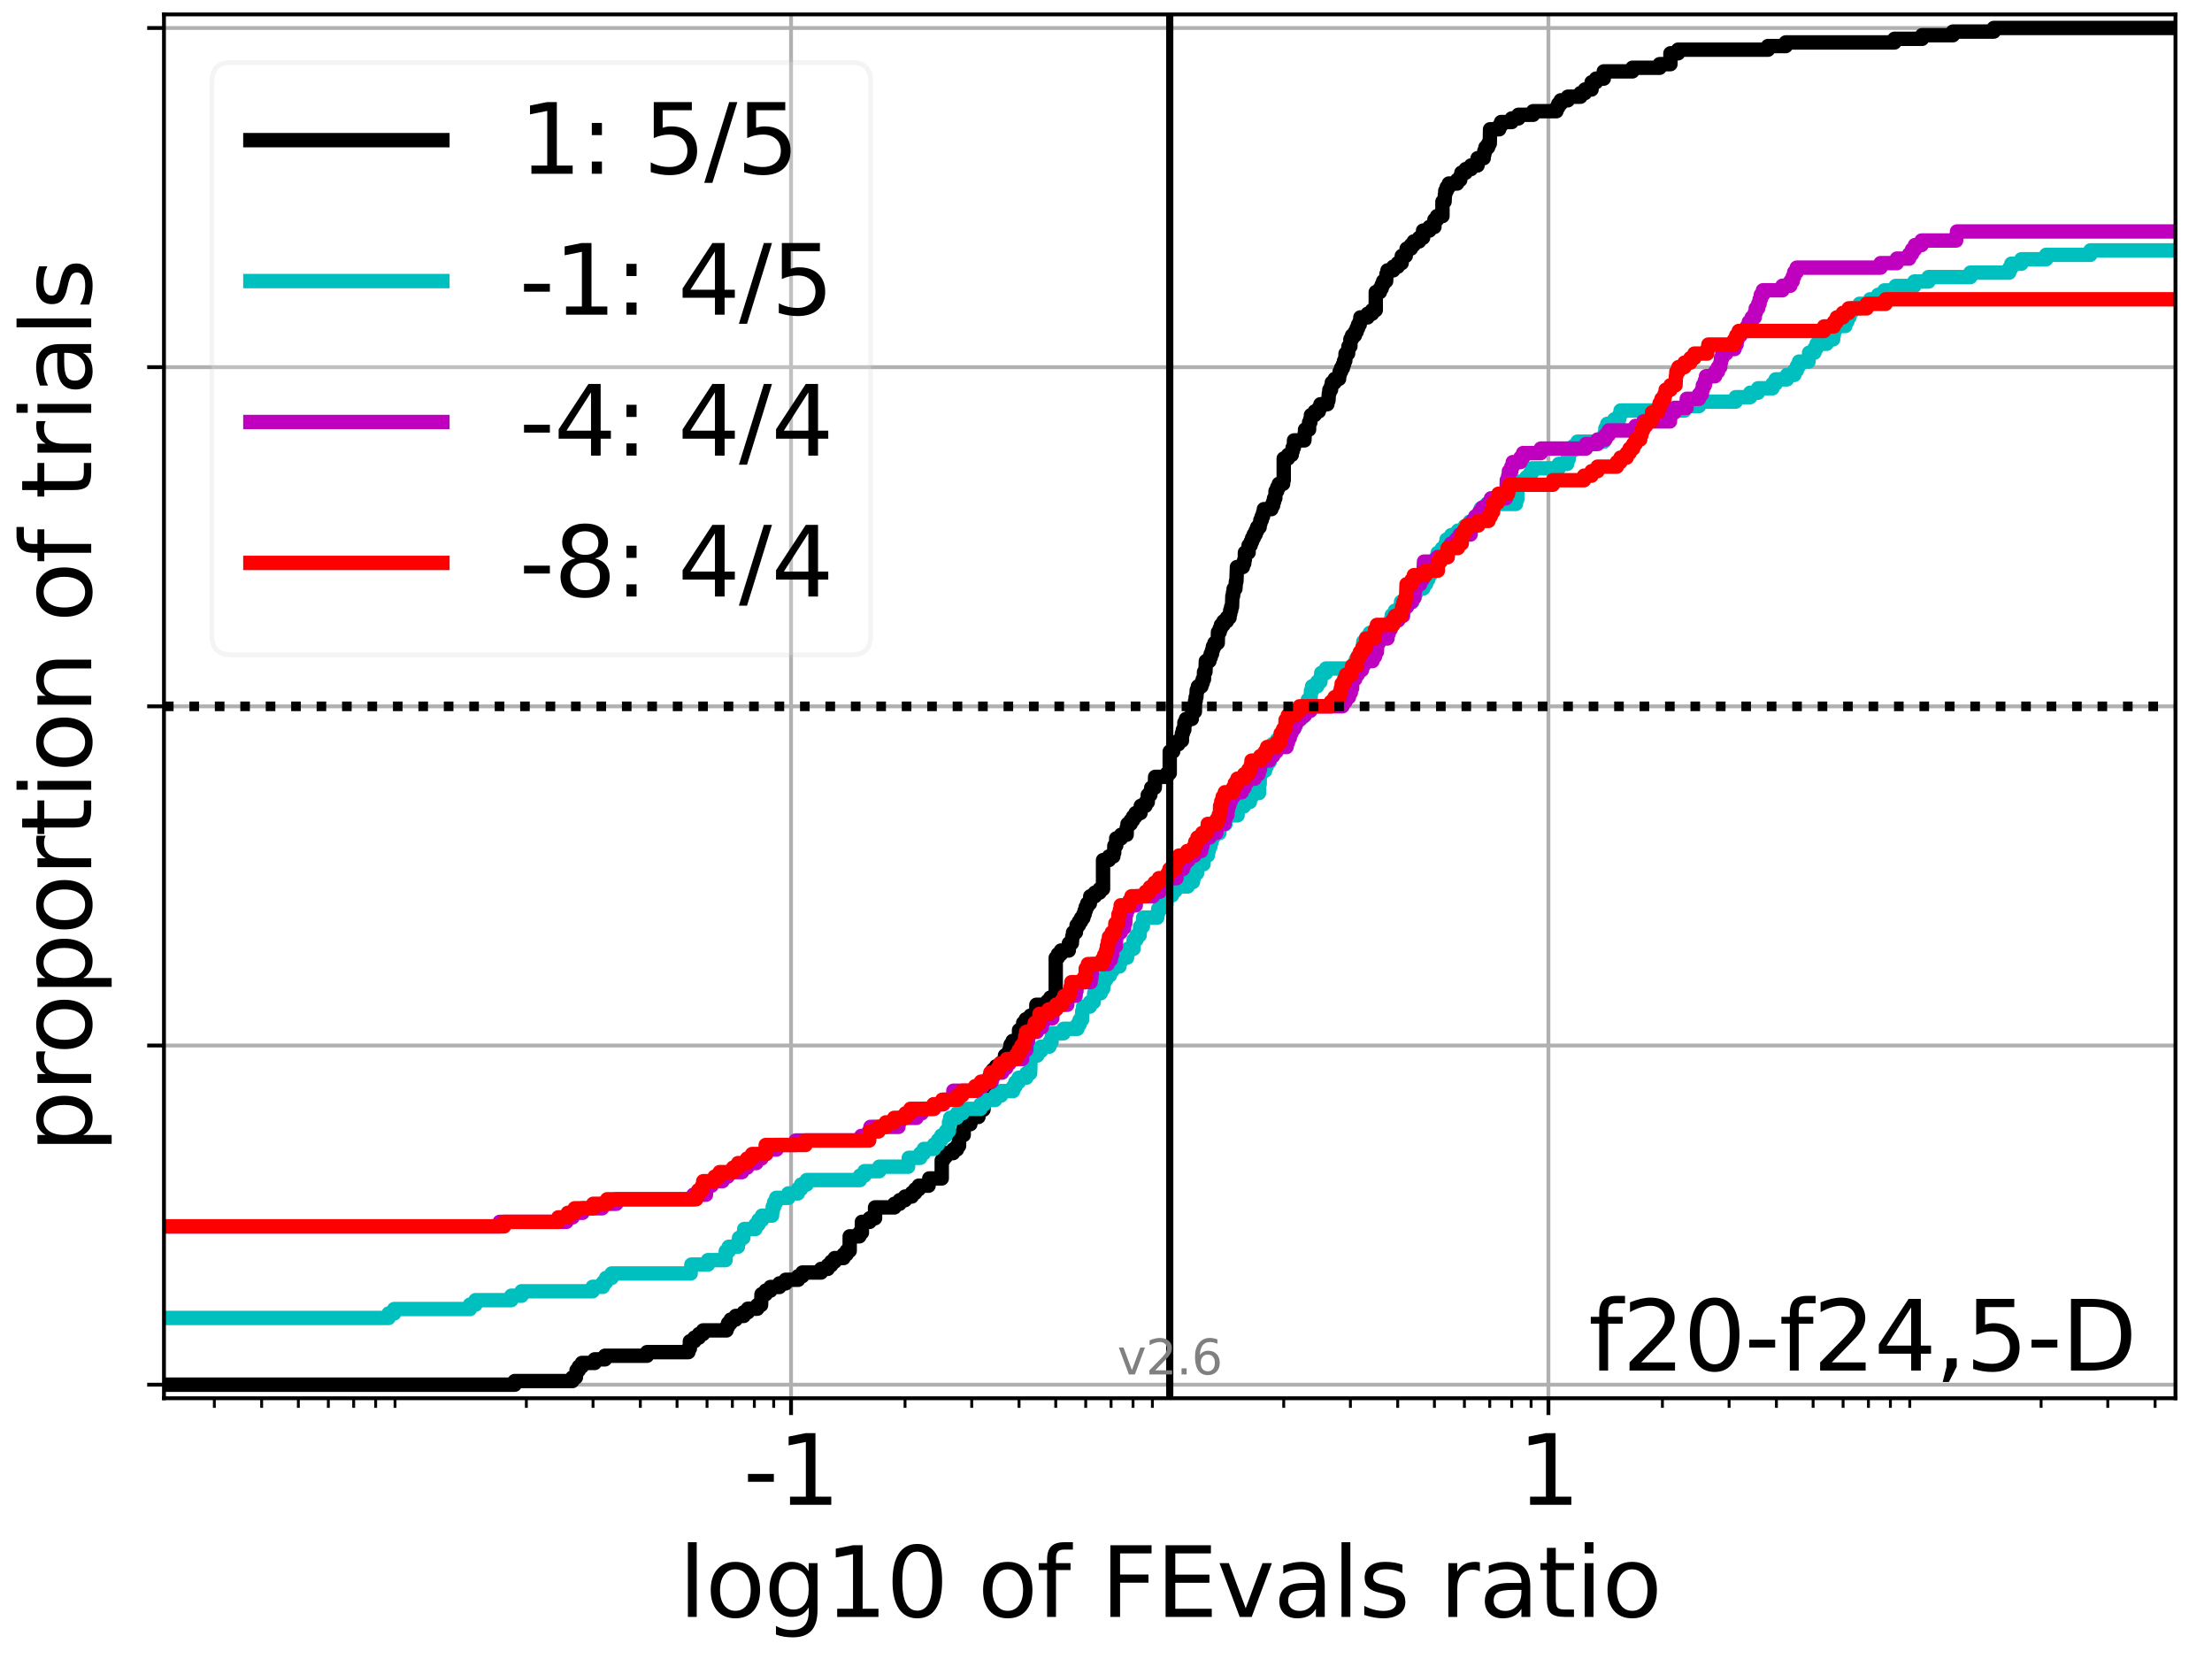 <?xml version="1.0" encoding="utf-8" standalone="no"?>
<!DOCTYPE svg PUBLIC "-//W3C//DTD SVG 1.1//EN"
  "http://www.w3.org/Graphics/SVG/1.1/DTD/svg11.dtd">
<svg xmlns:xlink="http://www.w3.org/1999/xlink" width="460.8pt" height="345.6pt" viewBox="0 0 460.8 345.6" xmlns="http://www.w3.org/2000/svg" version="1.1">
 <defs>
  <style type="text/css">*{stroke-linejoin: round; stroke-linecap: butt}</style>
 </defs>
 <g id="figure_1">
  <g id="patch_1">
   <path d="M 0 345.6 
L 460.8 345.6 
L 460.8 0 
L 0 0 
z
" style="fill: #ffffff"/>
  </g>
  <g id="axes_1">
   <g id="patch_2">
    <path d="M 34.16 291.28 
L 453.192 291.28 
L 453.192 3 
L 34.16 3 
z
" style="fill: #ffffff"/>
   </g>
   <g id="matplotlib.axis_1">
    <g id="xtick_1">
     <g id="line2d_1">
      <path d="M 164.788 291.28 
L 164.788 3 
" clip-path="url(#p2672ce8be3)" style="fill: none; stroke: #b0b0b0; stroke-width: 0.8; stroke-linecap: square"/>
     </g>
     <g id="line2d_2">
      <defs>
       <path id="m319c4d8aab" d="M 0 0 
L 0 3.5 
" style="stroke: #000000; stroke-width: 0.8"/>
      </defs>
      <g>
       <use xlink:href="#m319c4d8aab" x="164.788" y="291.28" style="stroke: #000000; stroke-width: 0.8"/>
      </g>
     </g>
     <g id="text_1">
      <!-- -1 -->
      <g transform="translate(154.818 313.477)scale(0.2 -0.2)">
       <defs>
        <path id="DejaVuSans-2d" d="M 313 2009 
L 1997 2009 
L 1997 1497 
L 313 1497 
L 313 2009 
z
" transform="scale(0.016)"/>
        <path id="DejaVuSans-31" d="M 794 531 
L 1825 531 
L 1825 4091 
L 703 3866 
L 703 4441 
L 1819 4666 
L 2450 4666 
L 2450 531 
L 3481 531 
L 3481 0 
L 794 0 
L 794 531 
z
" transform="scale(0.016)"/>
       </defs>
       <use xlink:href="#DejaVuSans-2d"/>
       <use xlink:href="#DejaVuSans-31" x="36.084"/>
      </g>
     </g>
    </g>
    <g id="xtick_2">
     <g id="line2d_3">
      <path d="M 322.564 291.28 
L 322.564 3 
" clip-path="url(#p2672ce8be3)" style="fill: none; stroke: #b0b0b0; stroke-width: 0.8; stroke-linecap: square"/>
     </g>
     <g id="line2d_4">
      <g>
       <use xlink:href="#m319c4d8aab" x="322.564" y="291.28" style="stroke: #000000; stroke-width: 0.8"/>
      </g>
     </g>
     <g id="text_2">
      <!-- 1 -->
      <g transform="translate(316.201 313.477)scale(0.2 -0.2)">
       <use xlink:href="#DejaVuSans-31"/>
      </g>
     </g>
    </g>
    <g id="xtick_3">
     <g id="line2d_5">
      <defs>
       <path id="m8e13ed0933" d="M 0 0 
L 0 2 
" style="stroke: #000000; stroke-width: 0.6"/>
      </defs>
      <g>
       <use xlink:href="#m8e13ed0933" x="44.651" y="291.28" style="stroke: #000000; stroke-width: 0.6"/>
      </g>
     </g>
    </g>
    <g id="xtick_4">
     <g id="line2d_6">
      <g>
       <use xlink:href="#m8e13ed0933" x="54.508" y="291.28" style="stroke: #000000; stroke-width: 0.6"/>
      </g>
     </g>
    </g>
    <g id="xtick_5">
     <g id="line2d_7">
      <g>
       <use xlink:href="#m8e13ed0933" x="62.153" y="291.28" style="stroke: #000000; stroke-width: 0.6"/>
      </g>
     </g>
    </g>
    <g id="xtick_6">
     <g id="line2d_8">
      <g>
       <use xlink:href="#m8e13ed0933" x="68.399" y="291.28" style="stroke: #000000; stroke-width: 0.6"/>
      </g>
     </g>
    </g>
    <g id="xtick_7">
     <g id="line2d_9">
      <g>
       <use xlink:href="#m8e13ed0933" x="73.68" y="291.28" style="stroke: #000000; stroke-width: 0.6"/>
      </g>
     </g>
    </g>
    <g id="xtick_8">
     <g id="line2d_10">
      <g>
       <use xlink:href="#m8e13ed0933" x="78.255" y="291.28" style="stroke: #000000; stroke-width: 0.6"/>
      </g>
     </g>
    </g>
    <g id="xtick_9">
     <g id="line2d_11">
      <g>
       <use xlink:href="#m8e13ed0933" x="82.291" y="291.28" style="stroke: #000000; stroke-width: 0.6"/>
      </g>
     </g>
    </g>
    <g id="xtick_10">
     <g id="line2d_12">
      <g>
       <use xlink:href="#m8e13ed0933" x="109.648" y="291.28" style="stroke: #000000; stroke-width: 0.6"/>
      </g>
     </g>
    </g>
    <g id="xtick_11">
     <g id="line2d_13">
      <g>
       <use xlink:href="#m8e13ed0933" x="123.539" y="291.28" style="stroke: #000000; stroke-width: 0.6"/>
      </g>
     </g>
    </g>
    <g id="xtick_12">
     <g id="line2d_14">
      <g>
       <use xlink:href="#m8e13ed0933" x="133.395" y="291.28" style="stroke: #000000; stroke-width: 0.6"/>
      </g>
     </g>
    </g>
    <g id="xtick_13">
     <g id="line2d_15">
      <g>
       <use xlink:href="#m8e13ed0933" x="141.041" y="291.28" style="stroke: #000000; stroke-width: 0.6"/>
      </g>
     </g>
    </g>
    <g id="xtick_14">
     <g id="line2d_16">
      <g>
       <use xlink:href="#m8e13ed0933" x="147.287" y="291.28" style="stroke: #000000; stroke-width: 0.6"/>
      </g>
     </g>
    </g>
    <g id="xtick_15">
     <g id="line2d_17">
      <g>
       <use xlink:href="#m8e13ed0933" x="152.568" y="291.28" style="stroke: #000000; stroke-width: 0.6"/>
      </g>
     </g>
    </g>
    <g id="xtick_16">
     <g id="line2d_18">
      <g>
       <use xlink:href="#m8e13ed0933" x="157.143" y="291.28" style="stroke: #000000; stroke-width: 0.6"/>
      </g>
     </g>
    </g>
    <g id="xtick_17">
     <g id="line2d_19">
      <g>
       <use xlink:href="#m8e13ed0933" x="161.178" y="291.28" style="stroke: #000000; stroke-width: 0.6"/>
      </g>
     </g>
    </g>
    <g id="xtick_18">
     <g id="line2d_20">
      <g>
       <use xlink:href="#m8e13ed0933" x="188.536" y="291.28" style="stroke: #000000; stroke-width: 0.6"/>
      </g>
     </g>
    </g>
    <g id="xtick_19">
     <g id="line2d_21">
      <g>
       <use xlink:href="#m8e13ed0933" x="202.427" y="291.28" style="stroke: #000000; stroke-width: 0.6"/>
      </g>
     </g>
    </g>
    <g id="xtick_20">
     <g id="line2d_22">
      <g>
       <use xlink:href="#m8e13ed0933" x="212.283" y="291.28" style="stroke: #000000; stroke-width: 0.6"/>
      </g>
     </g>
    </g>
    <g id="xtick_21">
     <g id="line2d_23">
      <g>
       <use xlink:href="#m8e13ed0933" x="219.928" y="291.28" style="stroke: #000000; stroke-width: 0.6"/>
      </g>
     </g>
    </g>
    <g id="xtick_22">
     <g id="line2d_24">
      <g>
       <use xlink:href="#m8e13ed0933" x="226.175" y="291.28" style="stroke: #000000; stroke-width: 0.6"/>
      </g>
     </g>
    </g>
    <g id="xtick_23">
     <g id="line2d_25">
      <g>
       <use xlink:href="#m8e13ed0933" x="231.456" y="291.28" style="stroke: #000000; stroke-width: 0.6"/>
      </g>
     </g>
    </g>
    <g id="xtick_24">
     <g id="line2d_26">
      <g>
       <use xlink:href="#m8e13ed0933" x="236.031" y="291.28" style="stroke: #000000; stroke-width: 0.6"/>
      </g>
     </g>
    </g>
    <g id="xtick_25">
     <g id="line2d_27">
      <g>
       <use xlink:href="#m8e13ed0933" x="240.066" y="291.28" style="stroke: #000000; stroke-width: 0.6"/>
      </g>
     </g>
    </g>
    <g id="xtick_26">
     <g id="line2d_28">
      <g>
       <use xlink:href="#m8e13ed0933" x="267.424" y="291.28" style="stroke: #000000; stroke-width: 0.6"/>
      </g>
     </g>
    </g>
    <g id="xtick_27">
     <g id="line2d_29">
      <g>
       <use xlink:href="#m8e13ed0933" x="281.315" y="291.28" style="stroke: #000000; stroke-width: 0.6"/>
      </g>
     </g>
    </g>
    <g id="xtick_28">
     <g id="line2d_30">
      <g>
       <use xlink:href="#m8e13ed0933" x="291.171" y="291.28" style="stroke: #000000; stroke-width: 0.6"/>
      </g>
     </g>
    </g>
    <g id="xtick_29">
     <g id="line2d_31">
      <g>
       <use xlink:href="#m8e13ed0933" x="298.816" y="291.28" style="stroke: #000000; stroke-width: 0.6"/>
      </g>
     </g>
    </g>
    <g id="xtick_30">
     <g id="line2d_32">
      <g>
       <use xlink:href="#m8e13ed0933" x="305.063" y="291.28" style="stroke: #000000; stroke-width: 0.6"/>
      </g>
     </g>
    </g>
    <g id="xtick_31">
     <g id="line2d_33">
      <g>
       <use xlink:href="#m8e13ed0933" x="310.344" y="291.28" style="stroke: #000000; stroke-width: 0.6"/>
      </g>
     </g>
    </g>
    <g id="xtick_32">
     <g id="line2d_34">
      <g>
       <use xlink:href="#m8e13ed0933" x="314.919" y="291.28" style="stroke: #000000; stroke-width: 0.6"/>
      </g>
     </g>
    </g>
    <g id="xtick_33">
     <g id="line2d_35">
      <g>
       <use xlink:href="#m8e13ed0933" x="318.954" y="291.28" style="stroke: #000000; stroke-width: 0.6"/>
      </g>
     </g>
    </g>
    <g id="xtick_34">
     <g id="line2d_36">
      <g>
       <use xlink:href="#m8e13ed0933" x="346.311" y="291.28" style="stroke: #000000; stroke-width: 0.6"/>
      </g>
     </g>
    </g>
    <g id="xtick_35">
     <g id="line2d_37">
      <g>
       <use xlink:href="#m8e13ed0933" x="360.203" y="291.28" style="stroke: #000000; stroke-width: 0.6"/>
      </g>
     </g>
    </g>
    <g id="xtick_36">
     <g id="line2d_38">
      <g>
       <use xlink:href="#m8e13ed0933" x="370.059" y="291.28" style="stroke: #000000; stroke-width: 0.6"/>
      </g>
     </g>
    </g>
    <g id="xtick_37">
     <g id="line2d_39">
      <g>
       <use xlink:href="#m8e13ed0933" x="377.704" y="291.28" style="stroke: #000000; stroke-width: 0.6"/>
      </g>
     </g>
    </g>
    <g id="xtick_38">
     <g id="line2d_40">
      <g>
       <use xlink:href="#m8e13ed0933" x="383.951" y="291.28" style="stroke: #000000; stroke-width: 0.6"/>
      </g>
     </g>
    </g>
    <g id="xtick_39">
     <g id="line2d_41">
      <g>
       <use xlink:href="#m8e13ed0933" x="389.232" y="291.28" style="stroke: #000000; stroke-width: 0.6"/>
      </g>
     </g>
    </g>
    <g id="xtick_40">
     <g id="line2d_42">
      <g>
       <use xlink:href="#m8e13ed0933" x="393.807" y="291.28" style="stroke: #000000; stroke-width: 0.6"/>
      </g>
     </g>
    </g>
    <g id="xtick_41">
     <g id="line2d_43">
      <g>
       <use xlink:href="#m8e13ed0933" x="397.842" y="291.28" style="stroke: #000000; stroke-width: 0.6"/>
      </g>
     </g>
    </g>
    <g id="xtick_42">
     <g id="line2d_44">
      <g>
       <use xlink:href="#m8e13ed0933" x="425.199" y="291.28" style="stroke: #000000; stroke-width: 0.6"/>
      </g>
     </g>
    </g>
    <g id="xtick_43">
     <g id="line2d_45">
      <g>
       <use xlink:href="#m8e13ed0933" x="439.091" y="291.28" style="stroke: #000000; stroke-width: 0.6"/>
      </g>
     </g>
    </g>
    <g id="xtick_44">
     <g id="line2d_46">
      <g>
       <use xlink:href="#m8e13ed0933" x="448.947" y="291.28" style="stroke: #000000; stroke-width: 0.6"/>
      </g>
     </g>
    </g>
    <g id="text_3">
     <!-- log10 of FEvals ratio -->
     <g transform="translate(141.371 336.833)scale(0.2 -0.2)">
      <defs>
       <path id="DejaVuSans-6c" d="M 603 4863 
L 1178 4863 
L 1178 0 
L 603 0 
L 603 4863 
z
" transform="scale(0.016)"/>
       <path id="DejaVuSans-6f" d="M 1959 3097 
Q 1497 3097 1228 2736 
Q 959 2375 959 1747 
Q 959 1119 1226 758 
Q 1494 397 1959 397 
Q 2419 397 2687 759 
Q 2956 1122 2956 1747 
Q 2956 2369 2687 2733 
Q 2419 3097 1959 3097 
z
M 1959 3584 
Q 2709 3584 3137 3096 
Q 3566 2609 3566 1747 
Q 3566 888 3137 398 
Q 2709 -91 1959 -91 
Q 1206 -91 779 398 
Q 353 888 353 1747 
Q 353 2609 779 3096 
Q 1206 3584 1959 3584 
z
" transform="scale(0.016)"/>
       <path id="DejaVuSans-67" d="M 2906 1791 
Q 2906 2416 2648 2759 
Q 2391 3103 1925 3103 
Q 1463 3103 1205 2759 
Q 947 2416 947 1791 
Q 947 1169 1205 825 
Q 1463 481 1925 481 
Q 2391 481 2648 825 
Q 2906 1169 2906 1791 
z
M 3481 434 
Q 3481 -459 3084 -895 
Q 2688 -1331 1869 -1331 
Q 1566 -1331 1297 -1286 
Q 1028 -1241 775 -1147 
L 775 -588 
Q 1028 -725 1275 -790 
Q 1522 -856 1778 -856 
Q 2344 -856 2625 -561 
Q 2906 -266 2906 331 
L 2906 616 
Q 2728 306 2450 153 
Q 2172 0 1784 0 
Q 1141 0 747 490 
Q 353 981 353 1791 
Q 353 2603 747 3093 
Q 1141 3584 1784 3584 
Q 2172 3584 2450 3431 
Q 2728 3278 2906 2969 
L 2906 3500 
L 3481 3500 
L 3481 434 
z
" transform="scale(0.016)"/>
       <path id="DejaVuSans-30" d="M 2034 4250 
Q 1547 4250 1301 3770 
Q 1056 3291 1056 2328 
Q 1056 1369 1301 889 
Q 1547 409 2034 409 
Q 2525 409 2770 889 
Q 3016 1369 3016 2328 
Q 3016 3291 2770 3770 
Q 2525 4250 2034 4250 
z
M 2034 4750 
Q 2819 4750 3233 4129 
Q 3647 3509 3647 2328 
Q 3647 1150 3233 529 
Q 2819 -91 2034 -91 
Q 1250 -91 836 529 
Q 422 1150 422 2328 
Q 422 3509 836 4129 
Q 1250 4750 2034 4750 
z
" transform="scale(0.016)"/>
       <path id="DejaVuSans-20" transform="scale(0.016)"/>
       <path id="DejaVuSans-66" d="M 2375 4863 
L 2375 4384 
L 1825 4384 
Q 1516 4384 1395 4259 
Q 1275 4134 1275 3809 
L 1275 3500 
L 2222 3500 
L 2222 3053 
L 1275 3053 
L 1275 0 
L 697 0 
L 697 3053 
L 147 3053 
L 147 3500 
L 697 3500 
L 697 3744 
Q 697 4328 969 4595 
Q 1241 4863 1831 4863 
L 2375 4863 
z
" transform="scale(0.016)"/>
       <path id="DejaVuSans-46" d="M 628 4666 
L 3309 4666 
L 3309 4134 
L 1259 4134 
L 1259 2759 
L 3109 2759 
L 3109 2228 
L 1259 2228 
L 1259 0 
L 628 0 
L 628 4666 
z
" transform="scale(0.016)"/>
       <path id="DejaVuSans-45" d="M 628 4666 
L 3578 4666 
L 3578 4134 
L 1259 4134 
L 1259 2753 
L 3481 2753 
L 3481 2222 
L 1259 2222 
L 1259 531 
L 3634 531 
L 3634 0 
L 628 0 
L 628 4666 
z
" transform="scale(0.016)"/>
       <path id="DejaVuSans-76" d="M 191 3500 
L 800 3500 
L 1894 563 
L 2988 3500 
L 3597 3500 
L 2284 0 
L 1503 0 
L 191 3500 
z
" transform="scale(0.016)"/>
       <path id="DejaVuSans-61" d="M 2194 1759 
Q 1497 1759 1228 1600 
Q 959 1441 959 1056 
Q 959 750 1161 570 
Q 1363 391 1709 391 
Q 2188 391 2477 730 
Q 2766 1069 2766 1631 
L 2766 1759 
L 2194 1759 
z
M 3341 1997 
L 3341 0 
L 2766 0 
L 2766 531 
Q 2569 213 2275 61 
Q 1981 -91 1556 -91 
Q 1019 -91 701 211 
Q 384 513 384 1019 
Q 384 1609 779 1909 
Q 1175 2209 1959 2209 
L 2766 2209 
L 2766 2266 
Q 2766 2663 2505 2880 
Q 2244 3097 1772 3097 
Q 1472 3097 1187 3025 
Q 903 2953 641 2809 
L 641 3341 
Q 956 3463 1253 3523 
Q 1550 3584 1831 3584 
Q 2591 3584 2966 3190 
Q 3341 2797 3341 1997 
z
" transform="scale(0.016)"/>
       <path id="DejaVuSans-73" d="M 2834 3397 
L 2834 2853 
Q 2591 2978 2328 3040 
Q 2066 3103 1784 3103 
Q 1356 3103 1142 2972 
Q 928 2841 928 2578 
Q 928 2378 1081 2264 
Q 1234 2150 1697 2047 
L 1894 2003 
Q 2506 1872 2764 1633 
Q 3022 1394 3022 966 
Q 3022 478 2636 193 
Q 2250 -91 1575 -91 
Q 1294 -91 989 -36 
Q 684 19 347 128 
L 347 722 
Q 666 556 975 473 
Q 1284 391 1588 391 
Q 1994 391 2212 530 
Q 2431 669 2431 922 
Q 2431 1156 2273 1281 
Q 2116 1406 1581 1522 
L 1381 1569 
Q 847 1681 609 1914 
Q 372 2147 372 2553 
Q 372 3047 722 3315 
Q 1072 3584 1716 3584 
Q 2034 3584 2315 3537 
Q 2597 3491 2834 3397 
z
" transform="scale(0.016)"/>
       <path id="DejaVuSans-72" d="M 2631 2963 
Q 2534 3019 2420 3045 
Q 2306 3072 2169 3072 
Q 1681 3072 1420 2755 
Q 1159 2438 1159 1844 
L 1159 0 
L 581 0 
L 581 3500 
L 1159 3500 
L 1159 2956 
Q 1341 3275 1631 3429 
Q 1922 3584 2338 3584 
Q 2397 3584 2469 3576 
Q 2541 3569 2628 3553 
L 2631 2963 
z
" transform="scale(0.016)"/>
       <path id="DejaVuSans-74" d="M 1172 4494 
L 1172 3500 
L 2356 3500 
L 2356 3053 
L 1172 3053 
L 1172 1153 
Q 1172 725 1289 603 
Q 1406 481 1766 481 
L 2356 481 
L 2356 0 
L 1766 0 
Q 1100 0 847 248 
Q 594 497 594 1153 
L 594 3053 
L 172 3053 
L 172 3500 
L 594 3500 
L 594 4494 
L 1172 4494 
z
" transform="scale(0.016)"/>
       <path id="DejaVuSans-69" d="M 603 3500 
L 1178 3500 
L 1178 0 
L 603 0 
L 603 3500 
z
M 603 4863 
L 1178 4863 
L 1178 4134 
L 603 4134 
L 603 4863 
z
" transform="scale(0.016)"/>
      </defs>
      <use xlink:href="#DejaVuSans-6c"/>
      <use xlink:href="#DejaVuSans-6f" x="27.783"/>
      <use xlink:href="#DejaVuSans-67" x="88.965"/>
      <use xlink:href="#DejaVuSans-31" x="152.441"/>
      <use xlink:href="#DejaVuSans-30" x="216.064"/>
      <use xlink:href="#DejaVuSans-20" x="279.688"/>
      <use xlink:href="#DejaVuSans-6f" x="311.475"/>
      <use xlink:href="#DejaVuSans-66" x="372.656"/>
      <use xlink:href="#DejaVuSans-20" x="407.861"/>
      <use xlink:href="#DejaVuSans-46" x="439.648"/>
      <use xlink:href="#DejaVuSans-45" x="497.168"/>
      <use xlink:href="#DejaVuSans-76" x="560.352"/>
      <use xlink:href="#DejaVuSans-61" x="619.531"/>
      <use xlink:href="#DejaVuSans-6c" x="680.811"/>
      <use xlink:href="#DejaVuSans-73" x="708.594"/>
      <use xlink:href="#DejaVuSans-20" x="760.693"/>
      <use xlink:href="#DejaVuSans-72" x="792.48"/>
      <use xlink:href="#DejaVuSans-61" x="833.594"/>
      <use xlink:href="#DejaVuSans-74" x="894.873"/>
      <use xlink:href="#DejaVuSans-69" x="934.082"/>
      <use xlink:href="#DejaVuSans-6f" x="961.865"/>
     </g>
    </g>
   </g>
   <g id="matplotlib.axis_2">
    <g id="ytick_1">
     <g id="line2d_47">
      <path d="M 34.16 288.454 
L 453.192 288.454 
" clip-path="url(#p2672ce8be3)" style="fill: none; stroke: #b0b0b0; stroke-width: 0.8; stroke-linecap: square"/>
     </g>
     <g id="line2d_48">
      <defs>
       <path id="m1c2a20cb50" d="M 0 0 
L -3.5 0 
" style="stroke: #000000; stroke-width: 0.8"/>
      </defs>
      <g>
       <use xlink:href="#m1c2a20cb50" x="34.16" y="288.454" style="stroke: #000000; stroke-width: 0.8"/>
      </g>
     </g>
    </g>
    <g id="ytick_2">
     <g id="line2d_49">
      <path d="M 34.16 217.797 
L 453.192 217.797 
" clip-path="url(#p2672ce8be3)" style="fill: none; stroke: #b0b0b0; stroke-width: 0.8; stroke-linecap: square"/>
     </g>
     <g id="line2d_50">
      <g>
       <use xlink:href="#m1c2a20cb50" x="34.16" y="217.797" style="stroke: #000000; stroke-width: 0.8"/>
      </g>
     </g>
    </g>
    <g id="ytick_3">
     <g id="line2d_51">
      <path d="M 34.16 147.14 
L 453.192 147.14 
" clip-path="url(#p2672ce8be3)" style="fill: none; stroke: #b0b0b0; stroke-width: 0.8; stroke-linecap: square"/>
     </g>
     <g id="line2d_52">
      <g>
       <use xlink:href="#m1c2a20cb50" x="34.16" y="147.14" style="stroke: #000000; stroke-width: 0.8"/>
      </g>
     </g>
    </g>
    <g id="ytick_4">
     <g id="line2d_53">
      <path d="M 34.16 76.483 
L 453.192 76.483 
" clip-path="url(#p2672ce8be3)" style="fill: none; stroke: #b0b0b0; stroke-width: 0.8; stroke-linecap: square"/>
     </g>
     <g id="line2d_54">
      <g>
       <use xlink:href="#m1c2a20cb50" x="34.16" y="76.483" style="stroke: #000000; stroke-width: 0.8"/>
      </g>
     </g>
    </g>
    <g id="ytick_5">
     <g id="line2d_55">
      <path d="M 34.16 5.826 
L 453.192 5.826 
" clip-path="url(#p2672ce8be3)" style="fill: none; stroke: #b0b0b0; stroke-width: 0.8; stroke-linecap: square"/>
     </g>
     <g id="line2d_56">
      <g>
       <use xlink:href="#m1c2a20cb50" x="34.16" y="5.826" style="stroke: #000000; stroke-width: 0.8"/>
      </g>
     </g>
    </g>
    <g id="text_4">
     <!-- proportion of trials -->
     <g transform="translate(19.001 240.146)rotate(-90)scale(0.2 -0.2)">
      <defs>
       <path id="DejaVuSans-70" d="M 1159 525 
L 1159 -1331 
L 581 -1331 
L 581 3500 
L 1159 3500 
L 1159 2969 
Q 1341 3281 1617 3432 
Q 1894 3584 2278 3584 
Q 2916 3584 3314 3078 
Q 3713 2572 3713 1747 
Q 3713 922 3314 415 
Q 2916 -91 2278 -91 
Q 1894 -91 1617 61 
Q 1341 213 1159 525 
z
M 3116 1747 
Q 3116 2381 2855 2742 
Q 2594 3103 2138 3103 
Q 1681 3103 1420 2742 
Q 1159 2381 1159 1747 
Q 1159 1113 1420 752 
Q 1681 391 2138 391 
Q 2594 391 2855 752 
Q 3116 1113 3116 1747 
z
" transform="scale(0.016)"/>
       <path id="DejaVuSans-6e" d="M 3513 2113 
L 3513 0 
L 2938 0 
L 2938 2094 
Q 2938 2591 2744 2837 
Q 2550 3084 2163 3084 
Q 1697 3084 1428 2787 
Q 1159 2491 1159 1978 
L 1159 0 
L 581 0 
L 581 3500 
L 1159 3500 
L 1159 2956 
Q 1366 3272 1645 3428 
Q 1925 3584 2291 3584 
Q 2894 3584 3203 3211 
Q 3513 2838 3513 2113 
z
" transform="scale(0.016)"/>
      </defs>
      <use xlink:href="#DejaVuSans-70"/>
      <use xlink:href="#DejaVuSans-72" x="63.477"/>
      <use xlink:href="#DejaVuSans-6f" x="102.34"/>
      <use xlink:href="#DejaVuSans-70" x="163.521"/>
      <use xlink:href="#DejaVuSans-6f" x="226.998"/>
      <use xlink:href="#DejaVuSans-72" x="288.18"/>
      <use xlink:href="#DejaVuSans-74" x="329.293"/>
      <use xlink:href="#DejaVuSans-69" x="368.502"/>
      <use xlink:href="#DejaVuSans-6f" x="396.285"/>
      <use xlink:href="#DejaVuSans-6e" x="457.467"/>
      <use xlink:href="#DejaVuSans-20" x="520.846"/>
      <use xlink:href="#DejaVuSans-6f" x="552.633"/>
      <use xlink:href="#DejaVuSans-66" x="613.814"/>
      <use xlink:href="#DejaVuSans-20" x="649.02"/>
      <use xlink:href="#DejaVuSans-74" x="680.807"/>
      <use xlink:href="#DejaVuSans-72" x="720.016"/>
      <use xlink:href="#DejaVuSans-69" x="761.129"/>
      <use xlink:href="#DejaVuSans-61" x="788.912"/>
      <use xlink:href="#DejaVuSans-6c" x="850.191"/>
      <use xlink:href="#DejaVuSans-73" x="877.975"/>
     </g>
    </g>
   </g>
   <g id="line2d_57">
    <path d="M 34.16 288.454 
L 107.223 288.454 
L 107.223 287.7 
L 119.241 287.7 
L 119.241 286.946 
L 119.964 286.946 
L 119.964 286.193 
L 120.11 286.193 
L 120.11 285.439 
L 120.587 285.439 
L 120.587 284.685 
L 121.221 284.685 
L 121.221 283.932 
L 123.884 283.932 
L 123.884 283.178 
L 126.026 283.178 
L 126.026 282.424 
L 134.794 282.424 
L 134.794 281.671 
L 143.404 281.671 
L 143.404 280.917 
L 143.712 280.917 
L 143.712 279.41 
L 144.65 279.41 
L 144.65 278.656 
L 145.592 278.656 
L 145.592 277.902 
L 146.461 277.902 
L 146.461 277.149 
L 151.347 277.149 
L 151.347 276.395 
L 151.667 276.395 
L 151.667 275.641 
L 152.217 275.641 
L 152.217 274.888 
L 153.26 274.888 
L 153.26 274.134 
L 154.932 274.134 
L 154.932 273.38 
L 155.799 273.38 
L 155.799 272.627 
L 157.77 272.627 
L 157.77 271.873 
L 158.542 271.873 
L 158.639 269.612 
L 159.507 269.612 
L 159.507 268.858 
L 160.5 268.858 
L 160.5 268.105 
L 162.364 268.105 
L 162.364 267.351 
L 163.665 267.351 
L 163.665 266.597 
L 166.282 266.597 
L 166.282 265.844 
L 167.152 265.844 
L 167.152 265.09 
L 171.035 265.09 
L 171.035 264.336 
L 172.433 264.336 
L 172.433 263.583 
L 173.154 263.583 
L 173.154 262.829 
L 173.891 262.829 
L 173.891 262.075 
L 175.727 262.075 
L 175.727 261.321 
L 176.362 261.321 
L 176.362 260.568 
L 177.008 260.568 
L 177.008 257.553 
L 179.024 257.553 
L 179.024 256.799 
L 179.547 256.799 
L 179.547 254.538 
L 181.166 254.538 
L 181.166 253.785 
L 182.289 253.785 
L 182.289 251.524 
L 186.325 251.524 
L 186.325 250.77 
L 187.412 250.77 
L 187.412 250.016 
L 188.536 250.016 
L 188.536 249.263 
L 189.934 249.263 
L 189.934 248.509 
L 190.656 248.509 
L 190.656 247.755 
L 191.392 247.755 
L 191.392 247.002 
L 193.438 247.002 
L 193.438 246.248 
L 193.577 246.248 
L 193.577 245.494 
L 196.181 245.494 
L 196.181 241.726 
L 196.495 241.726 
L 196.495 240.972 
L 197.048 240.972 
L 197.048 240.219 
L 198.545 240.219 
L 198.545 239.465 
L 199.355 239.465 
L 199.355 238.711 
L 199.79 238.711 
L 199.79 236.45 
L 200.756 236.45 
L 200.756 234.943 
L 200.976 234.943 
L 200.976 234.189 
L 202.137 234.189 
L 202.137 233.436 
L 202.427 233.436 
L 202.427 232.682 
L 203.826 232.682 
L 203.836 231.175 
L 204.878 231.175 
L 204.914 229.667 
L 204.997 229.667 
L 204.997 228.914 
L 206.037 228.914 
L 206.037 224.392 
L 206.758 224.392 
L 206.807 222.884 
L 207.495 222.884 
L 207.495 222.13 
L 208.53 222.13 
L 208.53 221.377 
L 209.283 221.377 
L 209.358 219.869 
L 210.072 219.869 
L 210.072 219.116 
L 210.38 219.116 
L 210.38 218.362 
L 210.519 218.362 
L 210.519 217.608 
L 210.94 217.608 
L 210.94 216.855 
L 212.283 216.855 
L 212.283 214.594 
L 213.124 214.594 
L 213.151 213.086 
L 213.682 213.086 
L 213.682 212.333 
L 214.647 212.333 
L 214.647 211.579 
L 215.64 211.579 
L 215.64 210.825 
L 215.893 210.825 
L 215.893 209.318 
L 218.171 209.318 
L 218.171 208.564 
L 218.805 208.564 
L 218.805 207.811 
L 219.928 207.811 
L 219.928 199.52 
L 220.382 199.52 
L 220.382 198.767 
L 221.016 198.767 
L 221.016 198.013 
L 222.647 198.013 
L 222.671 196.506 
L 223.281 196.506 
L 223.392 194.998 
L 223.538 194.998 
L 223.538 194.245 
L 224.129 194.245 
L 224.129 193.491 
L 224.271 193.491 
L 224.271 192.737 
L 224.762 192.737 
L 224.762 191.984 
L 225.21 191.984 
L 225.21 191.23 
L 225.684 191.23 
L 225.684 190.476 
L 225.943 190.476 
L 225.943 189.723 
L 226.175 189.723 
L 226.175 188.969 
L 226.488 188.969 
L 226.488 188.215 
L 227.042 188.215 
L 227.122 186.708 
L 228.085 186.708 
L 228.085 185.954 
L 229.06 185.954 
L 229.06 185.2 
L 229.785 185.2 
L 229.785 179.171 
L 231.008 179.171 
L 231.008 178.417 
L 231.927 178.417 
L 231.927 177.664 
L 232.106 177.664 
L 232.148 176.156 
L 232.527 176.156 
L 232.527 174.649 
L 233.541 174.649 
L 233.541 173.895 
L 234.702 173.895 
L 234.731 172.388 
L 234.881 172.388 
L 234.881 171.634 
L 235.549 171.634 
L 235.549 170.881 
L 236.031 170.881 
L 236.031 170.127 
L 236.562 170.127 
L 236.562 169.373 
L 237.591 169.373 
L 237.65 167.866 
L 238.634 167.866 
L 238.634 167.112 
L 239.101 167.112 
L 239.101 165.605 
L 239.641 165.605 
L 239.641 164.851 
L 239.822 164.851 
L 239.822 164.098 
L 240.559 164.098 
L 240.636 161.837 
L 243.114 161.837 
L 243.114 161.083 
L 243.676 161.083 
L 243.676 156.561 
L 244.39 156.561 
L 244.39 155.807 
L 244.522 155.807 
L 244.522 155.054 
L 245.464 155.054 
L 245.464 154.3 
L 246.215 154.3 
L 246.215 152.793 
L 246.418 152.793 
L 246.418 152.039 
L 246.71 152.039 
L 246.733 150.532 
L 247.059 150.532 
L 247.059 149.778 
L 248.27 149.778 
L 248.345 148.271 
L 248.912 148.271 
L 248.957 146.009 
L 249.082 146.009 
L 249.082 145.256 
L 249.227 145.256 
L 249.305 143.748 
L 249.547 143.748 
L 249.547 142.995 
L 250.277 142.995 
L 250.277 142.241 
L 250.551 142.241 
L 250.551 141.487 
L 250.812 141.487 
L 250.82 139.98 
L 251.113 139.98 
L 251.205 137.719 
L 251.942 137.719 
L 251.942 136.965 
L 252.209 136.965 
L 252.209 136.212 
L 252.489 136.212 
L 252.489 135.458 
L 252.665 135.458 
L 252.665 134.704 
L 252.993 134.704 
L 252.993 133.951 
L 253.68 133.951 
L 253.726 131.69 
L 254.08 131.69 
L 254.08 130.936 
L 254.351 130.936 
L 254.351 130.182 
L 254.869 130.182 
L 254.869 129.429 
L 255.571 129.429 
L 255.571 128.675 
L 256.135 128.675 
L 256.135 127.921 
L 256.274 127.921 
L 256.274 127.168 
L 256.477 127.168 
L 256.477 126.414 
L 256.652 126.414 
L 256.728 124.153 
L 256.868 124.153 
L 256.868 123.399 
L 256.992 123.399 
L 256.992 122.646 
L 257.359 122.646 
L 257.465 121.138 
L 257.567 121.138 
L 257.677 118.124 
L 258.911 118.124 
L 258.911 117.37 
L 259.203 117.37 
L 259.203 116.616 
L 259.325 116.616 
L 259.338 115.109 
L 260.106 115.109 
L 260.106 113.602 
L 260.538 113.602 
L 260.538 112.848 
L 260.833 112.848 
L 260.833 112.094 
L 261.177 112.094 
L 261.177 111.341 
L 261.567 111.341 
L 261.567 110.587 
L 261.891 110.587 
L 261.891 109.833 
L 262.401 109.833 
L 262.401 109.08 
L 262.56 109.08 
L 262.56 108.326 
L 262.849 108.326 
L 262.849 107.572 
L 263.115 107.572 
L 263.115 106.818 
L 263.291 106.818 
L 263.291 106.065 
L 264.86 106.065 
L 264.86 105.311 
L 265.212 105.311 
L 265.212 104.557 
L 265.408 104.557 
L 265.408 103.804 
L 265.666 103.804 
L 265.724 102.296 
L 266.06 102.296 
L 266.06 101.543 
L 266.401 101.543 
L 266.401 100.789 
L 267.297 100.789 
L 267.297 100.035 
L 267.424 100.035 
L 267.424 95.513 
L 268.314 95.513 
L 268.314 94.76 
L 269.095 94.76 
L 269.095 94.006 
L 269.276 94.006 
L 269.276 93.252 
L 269.537 93.252 
L 269.566 91.745 
L 271.73 91.745 
L 271.803 90.238 
L 271.867 90.238 
L 271.867 89.484 
L 272.705 89.484 
L 272.705 87.977 
L 272.976 87.977 
L 272.976 87.223 
L 273.094 87.223 
L 273.094 86.469 
L 273.872 86.469 
L 273.872 85.716 
L 274.727 85.716 
L 274.727 84.962 
L 275.069 84.962 
L 275.069 84.208 
L 276.513 84.208 
L 276.513 83.455 
L 276.733 83.455 
L 276.826 81.947 
L 276.935 81.947 
L 276.935 81.194 
L 277.28 81.194 
L 277.28 80.44 
L 277.441 80.44 
L 277.441 79.686 
L 278.05 79.686 
L 278.05 78.933 
L 278.951 78.933 
L 278.951 78.179 
L 279.068 78.179 
L 279.068 77.425 
L 279.374 77.425 
L 279.374 76.672 
L 279.75 76.672 
L 279.75 75.918 
L 279.992 75.918 
L 279.992 75.164 
L 280.25 75.164 
L 280.301 73.657 
L 280.835 73.657 
L 280.911 72.15 
L 281.315 72.15 
L 281.315 70.642 
L 281.647 70.642 
L 281.647 69.888 
L 282.255 69.888 
L 282.255 69.135 
L 282.61 69.135 
L 282.61 68.381 
L 282.909 68.381 
L 282.909 67.627 
L 283.257 67.627 
L 283.257 66.874 
L 283.386 66.874 
L 283.386 66.12 
L 284.896 66.12 
L 284.896 65.366 
L 285.824 65.366 
L 285.824 64.613 
L 286.596 64.613 
L 286.596 60.844 
L 287.464 60.844 
L 287.464 60.091 
L 287.832 60.091 
L 287.832 59.337 
L 288.133 59.337 
L 288.133 58.583 
L 288.752 58.583 
L 288.825 57.076 
L 289.043 57.076 
L 289.043 56.322 
L 290.243 56.322 
L 290.243 55.569 
L 291.171 55.569 
L 291.171 54.815 
L 291.99 54.815 
L 292.017 53.308 
L 292.843 53.308 
L 292.843 52.554 
L 293.024 52.554 
L 293.024 51.8 
L 293.914 51.8 
L 293.914 51.047 
L 294.507 51.047 
L 294.507 50.293 
L 295.627 50.293 
L 295.627 49.539 
L 296.453 49.539 
L 296.453 48.032 
L 297.773 48.032 
L 297.773 47.278 
L 298.816 47.278 
L 298.816 45.771 
L 299.36 45.771 
L 299.36 45.017 
L 300.488 45.017 
L 300.488 42.003 
L 300.93 42.003 
L 301.002 40.495 
L 301.078 40.495 
L 301.078 39.742 
L 301.382 39.742 
L 301.382 38.988 
L 301.814 38.988 
L 301.814 38.234 
L 303.553 38.234 
L 303.553 37.481 
L 304.195 37.481 
L 304.195 36.727 
L 304.433 36.727 
L 304.433 35.973 
L 305.334 35.973 
L 305.334 35.22 
L 306.438 35.22 
L 306.438 34.466 
L 307.805 34.466 
L 307.805 32.959 
L 309.079 32.959 
L 309.079 32.205 
L 309.21 32.205 
L 309.21 31.451 
L 309.442 31.451 
L 309.442 30.697 
L 310.007 30.697 
L 310.007 29.944 
L 310.344 29.944 
L 310.41 26.929 
L 312.316 26.929 
L 312.316 26.175 
L 312.708 26.175 
L 312.708 25.422 
L 314.919 25.422 
L 314.919 24.668 
L 316.317 24.668 
L 316.317 23.914 
L 319.375 23.914 
L 319.375 23.161 
L 324.235 23.161 
L 324.235 22.407 
L 324.6 22.407 
L 324.6 21.653 
L 325.13 21.653 
L 325.13 20.9 
L 326.605 20.9 
L 326.605 20.146 
L 329.246 20.146 
L 329.246 19.392 
L 330.174 19.392 
L 330.174 18.639 
L 331.553 18.639 
L 331.553 17.131 
L 332.483 17.131 
L 332.483 16.378 
L 334.092 16.378 
L 334.092 14.87 
L 340.065 14.87 
L 340.065 14.117 
L 345.736 14.117 
L 345.736 13.363 
L 347.983 13.363 
L 347.983 11.102 
L 349.577 11.102 
L 349.577 10.348 
L 368.302 10.348 
L 368.302 9.595 
L 372.002 9.595 
L 372.002 8.841 
L 394.653 8.841 
L 394.653 8.087 
L 400.408 8.087 
L 400.408 7.334 
L 406.831 7.334 
L 406.831 6.58 
L 415.343 6.58 
L 415.343 5.826 
L 453.192 5.826 
L 453.192 5.826 
" clip-path="url(#p2672ce8be3)" style="fill: none; stroke: #000000; stroke-width: 3; stroke-linecap: square"/>
   </g>
   <g id="line2d_58">
    <path clip-path="url(#p2672ce8be3)" style="fill: none; stroke: #000000; stroke-width: 3; stroke-linecap: square"/>
   </g>
   <g id="line2d_59">
    <path d="M 34.16 274.554 
L 80.951 274.554 
L 80.951 273.627 
L 82.109 273.627 
L 82.109 272.701 
L 97.9 272.701 
L 97.9 271.774 
L 99.058 271.774 
L 99.058 270.847 
L 106.51 270.847 
L 106.51 269.921 
L 108.649 269.921 
L 108.649 268.994 
L 123.459 268.994 
L 123.459 268.067 
L 125.598 268.067 
L 125.598 267.141 
L 126.251 267.141 
L 126.251 266.214 
L 127.409 266.214 
L 127.409 265.288 
L 143.881 265.288 
L 143.881 264.361 
L 144.022 264.361 
L 144.022 263.434 
L 147.484 263.434 
L 147.484 262.508 
L 151.146 262.508 
L 151.186 260.654 
L 151.81 260.654 
L 151.81 259.728 
L 153.713 259.728 
L 153.713 258.801 
L 153.948 258.801 
L 153.948 257.874 
L 154.848 257.874 
L 154.848 256.948 
L 155.037 256.948 
L 155.037 256.021 
L 157.375 256.021 
L 157.375 255.094 
L 157.998 255.094 
L 157.998 254.168 
L 158.74 254.168 
L 158.74 253.241 
L 160.83 253.241 
L 160.83 252.314 
L 160.971 252.314 
L 160.971 251.388 
L 161.267 251.388 
L 161.267 250.461 
L 161.7 250.461 
L 161.7 249.535 
L 164.227 249.535 
L 164.227 248.608 
L 166.218 248.608 
L 166.218 247.681 
L 166.889 247.681 
L 166.889 246.755 
L 168.047 246.755 
L 168.047 245.828 
L 179.146 245.828 
L 179.146 244.901 
L 180.098 244.901 
L 180.098 243.975 
L 183.167 243.975 
L 183.167 243.048 
L 189.181 243.048 
L 189.181 242.121 
L 189.321 242.121 
L 189.321 241.195 
L 191.711 241.195 
L 191.711 240.268 
L 192.448 240.268 
L 192.448 239.341 
L 194.586 239.341 
L 194.586 238.415 
L 195.413 238.415 
L 195.413 237.488 
L 196.095 237.488 
L 196.095 236.561 
L 197.047 236.561 
L 197.047 235.635 
L 197.685 235.635 
L 197.7 233.782 
L 197.941 233.782 
L 197.941 232.855 
L 199.342 232.855 
L 199.342 231.928 
L 200.5 231.928 
L 200.5 231.002 
L 204.24 231.002 
L 204.24 230.075 
L 205.035 230.075 
L 205.035 229.148 
L 207.306 229.148 
L 207.306 228.222 
L 208.542 228.222 
L 208.542 227.295 
L 211.046 227.295 
L 211.046 226.368 
L 211.518 226.368 
L 211.518 225.442 
L 212.204 225.442 
L 212.204 224.515 
L 213.804 224.515 
L 213.804 223.588 
L 214.599 223.588 
L 214.708 219.882 
L 216.096 219.882 
L 216.096 218.955 
L 216.87 218.955 
L 216.87 218.029 
L 218.6 218.029 
L 218.6 217.102 
L 219.056 217.102 
L 219.056 216.175 
L 219.198 216.175 
L 219.198 215.249 
L 221.56 215.249 
L 221.56 214.322 
L 224.446 214.322 
L 224.446 213.395 
L 224.901 213.395 
L 224.901 212.469 
L 225.398 212.469 
L 225.452 210.615 
L 225.635 210.615 
L 225.635 209.689 
L 227.04 209.689 
L 227.04 208.762 
L 227.842 208.762 
L 227.935 206.909 
L 229.297 206.909 
L 229.297 205.982 
L 229.818 205.982 
L 229.818 205.055 
L 229.959 205.055 
L 229.959 204.129 
L 230.421 204.129 
L 230.421 203.202 
L 231.215 203.202 
L 231.215 202.276 
L 231.72 202.276 
L 231.72 201.349 
L 233.189 201.349 
L 233.189 200.422 
L 233.487 200.422 
L 233.487 199.496 
L 234.781 199.496 
L 234.781 198.569 
L 235.015 198.569 
L 235.015 197.642 
L 236.147 197.642 
L 236.149 195.789 
L 236.74 195.789 
L 236.74 194.862 
L 237.406 194.862 
L 237.499 193.009 
L 238.078 193.009 
L 238.149 191.156 
L 241.088 191.156 
L 241.088 190.229 
L 241.283 190.229 
L 241.283 189.302 
L 241.883 189.302 
L 241.883 188.376 
L 242.984 188.376 
L 242.999 186.523 
L 244.154 186.523 
L 244.154 185.596 
L 244.855 185.596 
L 244.855 184.669 
L 247.419 184.669 
L 247.419 183.743 
L 248.517 183.743 
L 248.517 182.816 
L 248.75 182.816 
L 248.75 181.889 
L 249.378 181.889 
L 249.378 180.963 
L 249.545 180.963 
L 249.545 180.036 
L 250.715 180.036 
L 250.786 178.183 
L 251.632 178.183 
L 251.632 177.256 
L 251.816 177.256 
L 251.816 176.329 
L 252.155 176.329 
L 252.155 175.403 
L 252.408 175.403 
L 252.408 174.476 
L 252.77 174.476 
L 252.77 173.549 
L 254.022 173.549 
L 254.115 171.696 
L 255.273 171.696 
L 255.369 169.843 
L 257.811 169.843 
L 257.9 167.99 
L 259.126 167.99 
L 259.126 167.063 
L 260.372 167.063 
L 260.372 166.136 
L 260.694 166.136 
L 260.694 165.21 
L 262.272 165.21 
L 262.299 163.356 
L 262.413 163.356 
L 262.435 161.503 
L 262.592 161.503 
L 262.592 160.576 
L 263.535 160.576 
L 263.535 159.65 
L 263.877 159.65 
L 263.877 158.723 
L 264.498 158.723 
L 264.498 157.796 
L 264.69 157.796 
L 264.783 155.943 
L 265.083 155.943 
L 265.083 155.017 
L 266.036 155.017 
L 266.036 154.09 
L 267.375 154.09 
L 267.375 153.163 
L 267.539 153.163 
L 267.539 152.237 
L 268.567 152.237 
L 268.567 151.31 
L 269.862 151.31 
L 269.961 149.457 
L 271.43 149.457 
L 271.43 148.53 
L 271.763 148.53 
L 271.763 147.603 
L 272.352 147.603 
L 272.445 145.75 
L 273.01 145.75 
L 273.098 143.897 
L 273.332 143.897 
L 273.332 142.97 
L 274.391 142.97 
L 274.391 142.043 
L 275.073 142.043 
L 275.073 141.117 
L 275.23 141.117 
L 275.23 140.19 
L 276.229 140.19 
L 276.229 139.263 
L 282.3 139.263 
L 282.3 138.337 
L 282.438 138.337 
L 282.438 137.41 
L 283.622 137.41 
L 283.637 135.557 
L 283.879 135.557 
L 283.879 134.63 
L 283.991 134.63 
L 283.991 133.704 
L 284.609 133.704 
L 284.609 132.777 
L 285.346 132.777 
L 285.346 131.85 
L 289.082 131.85 
L 289.082 130.924 
L 289.619 130.924 
L 289.715 129.07 
L 289.925 129.07 
L 289.925 128.144 
L 290.592 128.144 
L 290.592 127.217 
L 291.773 127.217 
L 291.864 125.364 
L 294.254 125.364 
L 294.254 124.437 
L 294.659 124.437 
L 294.659 123.51 
L 295.075 123.51 
L 295.075 122.584 
L 296.517 122.584 
L 296.517 121.657 
L 297.077 121.657 
L 297.077 120.731 
L 297.537 120.731 
L 297.537 119.804 
L 297.984 119.804 
L 297.984 118.877 
L 298.145 118.877 
L 298.145 117.951 
L 298.489 117.951 
L 298.489 117.024 
L 299.182 117.024 
L 299.182 116.097 
L 299.488 116.097 
L 299.488 115.171 
L 300.383 115.171 
L 300.383 114.244 
L 301.106 114.244 
L 301.106 113.317 
L 301.336 113.317 
L 301.336 112.391 
L 302.321 112.391 
L 302.321 111.464 
L 303.713 111.464 
L 303.713 110.537 
L 305.135 110.537 
L 305.135 109.611 
L 306.148 109.611 
L 306.148 108.684 
L 308.045 108.684 
L 308.104 106.831 
L 308.48 106.831 
L 308.48 105.904 
L 309.714 105.904 
L 309.714 104.978 
L 315.799 104.978 
L 315.799 104.051 
L 316.075 104.051 
L 316.105 101.271 
L 316.35 101.271 
L 316.35 100.344 
L 317.953 100.344 
L 317.953 99.418 
L 318.786 99.418 
L 318.786 98.491 
L 319.148 98.491 
L 319.148 97.564 
L 324.73 97.564 
L 324.73 96.638 
L 326.467 96.638 
L 326.467 95.711 
L 326.773 95.711 
L 326.81 93.858 
L 327.752 93.858 
L 327.752 92.931 
L 328.621 92.931 
L 328.621 92.004 
L 334.129 92.004 
L 334.129 91.078 
L 334.293 91.078 
L 334.293 90.151 
L 334.435 90.151 
L 334.435 89.225 
L 334.819 89.225 
L 334.819 88.298 
L 336.283 88.298 
L 336.283 87.371 
L 337.316 87.371 
L 337.316 86.445 
L 337.589 86.445 
L 337.589 85.518 
L 350.91 85.518 
L 350.91 84.591 
L 353.932 84.591 
L 353.932 83.665 
L 361.577 83.665 
L 361.577 82.738 
L 364.6 82.738 
L 364.6 81.811 
L 366.239 81.811 
L 366.239 80.885 
L 369.24 80.885 
L 369.24 79.958 
L 369.901 79.958 
L 369.901 79.031 
L 372.262 79.031 
L 372.262 78.105 
L 373.792 78.105 
L 373.792 77.178 
L 374.326 77.178 
L 374.326 76.251 
L 374.774 76.251 
L 374.774 75.325 
L 376.753 75.325 
L 376.753 74.398 
L 376.865 74.398 
L 376.865 73.472 
L 377.988 73.472 
L 377.988 72.545 
L 378.436 72.545 
L 378.436 71.618 
L 380.527 71.618 
L 380.527 70.692 
L 381.88 70.692 
L 381.88 69.765 
L 382.027 69.765 
L 382.027 68.838 
L 382.327 68.838 
L 382.327 67.912 
L 384.419 67.912 
L 384.419 66.985 
L 384.84 66.985 
L 384.84 66.058 
L 385.288 66.058 
L 385.288 65.132 
L 385.688 65.132 
L 385.688 64.205 
L 387.379 64.205 
L 387.379 63.278 
L 389.58 63.278 
L 389.58 62.352 
L 391.239 62.352 
L 391.239 61.425 
L 392.541 61.425 
L 392.541 60.498 
L 394.901 60.498 
L 394.901 59.572 
L 398.793 59.572 
L 398.793 58.645 
L 401.753 58.645 
L 401.753 57.719 
L 410.466 57.719 
L 410.466 56.792 
L 418.553 56.792 
L 418.553 55.865 
L 419.001 55.865 
L 419.001 54.939 
L 421.092 54.939 
L 421.092 54.012 
L 426.254 54.012 
L 426.254 53.085 
L 435.466 53.085 
L 435.466 52.159 
L 453.192 52.159 
L 453.192 52.159 
" clip-path="url(#p2672ce8be3)" style="fill: none; stroke: #00bfbf; stroke-width: 3; stroke-linecap: square"/>
   </g>
   <g id="line2d_60">
    <path clip-path="url(#p2672ce8be3)" style="fill: none; stroke: #00bfbf; stroke-width: 3; stroke-linecap: square"/>
   </g>
   <g id="line2d_61">
    <path d="M 34.16 255.481 
L 104.095 255.481 
L 104.095 254.538 
L 118.004 254.538 
L 118.004 253.596 
L 119.289 253.596 
L 119.289 252.654 
L 121.357 252.654 
L 121.357 251.712 
L 125.418 251.712 
L 125.418 250.77 
L 128.39 250.77 
L 128.39 249.828 
L 144.44 249.828 
L 144.44 248.886 
L 147.066 248.886 
L 147.158 247.002 
L 148.238 247.002 
L 148.238 246.06 
L 150.512 246.06 
L 150.512 245.118 
L 151.592 245.118 
L 151.592 244.175 
L 154.573 244.175 
L 154.573 243.233 
L 155.653 243.233 
L 155.653 242.291 
L 157.545 242.291 
L 157.545 241.349 
L 158.625 241.349 
L 158.625 240.407 
L 159.634 240.407 
L 159.634 239.465 
L 161.775 239.465 
L 161.775 238.523 
L 165.777 238.523 
L 165.777 237.581 
L 179.406 237.581 
L 179.406 236.639 
L 180.971 236.639 
L 180.971 235.697 
L 181.328 235.697 
L 181.328 234.755 
L 187.163 234.755 
L 187.163 233.812 
L 187.411 233.812 
L 187.411 232.87 
L 190.93 232.87 
L 190.93 231.928 
L 192.01 231.928 
L 192.01 230.986 
L 194.6 230.986 
L 194.6 230.044 
L 196.522 230.044 
L 196.522 229.102 
L 198.604 229.102 
L 198.604 227.218 
L 203.523 227.218 
L 203.523 226.276 
L 204.764 226.276 
L 204.764 225.334 
L 206.593 225.334 
L 206.593 224.392 
L 206.923 224.392 
L 206.923 223.449 
L 208.748 223.449 
L 208.748 222.507 
L 209.608 222.507 
L 209.608 221.565 
L 210.276 221.565 
L 210.276 220.623 
L 212.931 220.623 
L 212.961 218.739 
L 213.798 218.739 
L 213.798 216.855 
L 214.172 216.855 
L 214.172 215.913 
L 214.337 215.913 
L 214.337 214.971 
L 216.001 214.971 
L 216.001 214.028 
L 217.022 214.028 
L 217.022 213.086 
L 217.309 213.086 
L 217.309 212.144 
L 219.213 212.144 
L 219.213 211.202 
L 219.329 211.202 
L 219.329 210.26 
L 219.994 210.26 
L 219.994 209.318 
L 222.327 209.318 
L 222.377 207.434 
L 224.077 207.434 
L 224.077 206.492 
L 224.246 206.492 
L 224.298 204.608 
L 227.192 204.608 
L 227.192 203.665 
L 227.365 203.665 
L 227.365 202.723 
L 227.509 202.723 
L 227.6 200.839 
L 230.765 200.839 
L 230.765 199.897 
L 231.421 199.897 
L 231.421 198.955 
L 231.661 198.955 
L 231.735 197.071 
L 232.468 197.071 
L 232.489 195.187 
L 232.662 195.187 
L 232.662 194.245 
L 233.485 194.245 
L 233.485 193.302 
L 234.186 193.302 
L 234.186 192.36 
L 234.407 192.36 
L 234.491 190.476 
L 234.633 190.476 
L 234.633 189.534 
L 234.997 189.534 
L 234.997 188.592 
L 236.599 188.592 
L 236.599 187.65 
L 236.772 187.65 
L 236.772 186.708 
L 240.173 186.708 
L 240.173 185.766 
L 241.575 185.766 
L 241.575 183.882 
L 243.056 183.882 
L 243.056 182.939 
L 245.087 182.939 
L 245.109 181.055 
L 246.409 181.055 
L 246.409 180.113 
L 246.805 180.113 
L 246.805 179.171 
L 247.616 179.171 
L 247.616 178.229 
L 248.845 178.229 
L 248.845 177.287 
L 250.225 177.287 
L 250.225 176.345 
L 250.47 176.345 
L 250.47 175.403 
L 250.694 175.403 
L 250.694 174.461 
L 251.975 174.461 
L 251.975 173.519 
L 253.379 173.519 
L 253.442 171.634 
L 255.09 171.634 
L 255.09 170.692 
L 255.262 170.692 
L 255.262 169.75 
L 255.69 169.75 
L 255.69 168.808 
L 255.807 168.808 
L 255.807 167.866 
L 256.071 167.866 
L 256.071 166.924 
L 256.396 166.924 
L 256.396 165.982 
L 256.968 165.982 
L 256.968 165.04 
L 258.663 165.04 
L 258.663 164.098 
L 259.237 164.098 
L 259.237 163.156 
L 259.675 163.156 
L 259.675 162.213 
L 261.367 162.213 
L 261.367 161.271 
L 262.184 161.271 
L 262.184 160.329 
L 262.475 160.329 
L 262.58 158.445 
L 264.396 158.445 
L 264.396 157.503 
L 265.214 157.503 
L 265.214 156.561 
L 265.934 156.561 
L 265.934 155.619 
L 268.018 155.619 
L 268.018 154.677 
L 268.31 154.677 
L 268.31 153.735 
L 268.69 153.735 
L 268.69 152.793 
L 269.016 152.793 
L 269.016 151.85 
L 269.588 151.85 
L 269.588 150.908 
L 269.995 150.908 
L 269.995 149.966 
L 270.775 149.966 
L 270.775 149.024 
L 271.857 149.024 
L 271.857 148.082 
L 272.967 148.082 
L 272.967 147.14 
L 279.66 147.14 
L 279.66 146.198 
L 280.285 146.198 
L 280.285 145.256 
L 281.011 145.256 
L 281.011 144.314 
L 281.402 144.314 
L 281.402 143.372 
L 281.673 143.372 
L 281.673 141.487 
L 282.32 141.487 
L 282.32 140.545 
L 282.844 140.545 
L 282.844 139.603 
L 283.704 139.603 
L 283.704 138.661 
L 284.085 138.661 
L 284.085 137.719 
L 285.914 137.719 
L 285.914 136.777 
L 286.434 136.777 
L 286.434 135.835 
L 286.827 135.835 
L 286.936 133.951 
L 287.241 133.951 
L 287.241 133.009 
L 289.04 133.009 
L 289.04 132.067 
L 289.265 132.067 
L 289.265 131.124 
L 289.693 131.124 
L 289.693 130.182 
L 290.046 130.182 
L 290.046 129.24 
L 291.288 129.24 
L 291.288 128.298 
L 292.279 128.298 
L 292.279 127.356 
L 292.393 127.356 
L 292.393 126.414 
L 293.117 126.414 
L 293.117 125.472 
L 294.021 125.472 
L 294.021 124.53 
L 294.641 124.53 
L 294.693 122.646 
L 294.939 122.646 
L 294.939 121.704 
L 295.842 121.704 
L 295.842 120.761 
L 296.344 120.761 
L 296.454 118.877 
L 296.562 118.877 
L 296.649 116.993 
L 299.426 116.993 
L 299.426 116.051 
L 301.569 116.051 
L 301.648 114.167 
L 302.282 114.167 
L 302.282 113.225 
L 303.398 113.225 
L 303.398 112.283 
L 304.103 112.283 
L 304.103 111.341 
L 306.351 111.341 
L 306.351 110.398 
L 306.513 110.398 
L 306.513 109.456 
L 306.685 109.456 
L 306.685 108.514 
L 307.313 108.514 
L 307.313 107.572 
L 308.183 107.572 
L 308.183 106.63 
L 308.851 106.63 
L 308.851 105.688 
L 310.086 105.688 
L 310.086 104.746 
L 310.6 104.746 
L 310.6 103.804 
L 313.715 103.804 
L 313.715 102.862 
L 313.839 102.862 
L 313.888 100.035 
L 314.189 100.035 
L 314.189 99.093 
L 314.332 99.093 
L 314.332 98.151 
L 314.834 98.151 
L 314.834 97.209 
L 315.139 97.209 
L 315.139 96.267 
L 316.722 96.267 
L 316.722 95.325 
L 317.289 95.325 
L 317.289 94.383 
L 320.979 94.383 
L 320.979 93.441 
L 330.387 93.441 
L 330.387 92.499 
L 332.811 92.499 
L 332.811 91.557 
L 334.448 91.557 
L 334.448 90.615 
L 335.127 90.615 
L 335.127 89.672 
L 340.688 89.672 
L 340.688 88.73 
L 342.33 88.73 
L 342.33 87.788 
L 347.891 87.788 
L 347.983 85.904 
L 348.877 85.904 
L 348.877 84.962 
L 351.336 84.962 
L 351.38 83.078 
L 353.928 83.078 
L 353.928 82.136 
L 354.534 82.136 
L 354.534 81.194 
L 354.733 81.194 
L 354.733 80.252 
L 355.151 80.252 
L 355.151 79.309 
L 355.397 79.309 
L 355.397 78.367 
L 357.281 78.367 
L 357.281 77.425 
L 357.887 77.425 
L 357.887 76.483 
L 358.369 76.483 
L 358.369 75.541 
L 358.505 75.541 
L 358.505 74.599 
L 358.794 74.599 
L 358.794 73.657 
L 359.606 73.657 
L 359.606 72.715 
L 361.342 72.715 
L 361.342 71.773 
L 361.766 71.773 
L 361.766 70.831 
L 361.948 70.831 
L 361.948 69.888 
L 362.566 69.888 
L 362.566 68.946 
L 363.904 68.946 
L 363.904 68.004 
L 364.314 68.004 
L 364.314 67.062 
L 364.92 67.062 
L 364.92 66.12 
L 365.538 66.12 
L 365.538 65.178 
L 365.755 65.178 
L 365.755 64.236 
L 366.257 64.236 
L 366.257 63.294 
L 366.562 63.294 
L 366.562 62.352 
L 366.809 62.352 
L 366.809 61.41 
L 367.257 61.41 
L 367.257 60.468 
L 371.318 60.468 
L 371.318 59.525 
L 372.958 59.525 
L 372.958 58.583 
L 373.46 58.583 
L 373.46 57.641 
L 373.764 57.641 
L 373.764 56.699 
L 374.29 56.699 
L 374.29 55.757 
L 391.754 55.757 
L 391.754 54.815 
L 395.151 54.815 
L 395.151 53.873 
L 397.699 53.873 
L 397.699 52.931 
L 398.305 52.931 
L 398.305 51.989 
L 398.923 51.989 
L 398.923 51.047 
L 400.3 51.047 
L 400.3 50.105 
L 407.503 50.105 
L 407.503 49.162 
L 407.675 49.162 
L 407.675 48.22 
L 453.192 48.22 
L 453.192 48.22 
" clip-path="url(#p2672ce8be3)" style="fill: none; stroke: #bf00bf; stroke-width: 3; stroke-linecap: square"/>
   </g>
   <g id="line2d_62">
    <path clip-path="url(#p2672ce8be3)" style="fill: none; stroke: #bf00bf; stroke-width: 3; stroke-linecap: square"/>
   </g>
   <g id="line2d_63">
    <path d="M 34.16 255.481 
L 105.017 255.481 
L 105.017 254.538 
L 116.31 254.538 
L 116.31 253.596 
L 118.277 253.596 
L 118.277 252.654 
L 119.72 252.654 
L 119.72 251.712 
L 123.567 251.712 
L 123.567 250.77 
L 126.485 250.77 
L 126.485 249.828 
L 145.032 249.828 
L 145.032 248.886 
L 145.461 248.886 
L 145.461 247.944 
L 146.253 247.944 
L 146.253 247.002 
L 146.497 247.002 
L 146.497 246.06 
L 148.871 246.06 
L 148.871 245.118 
L 149.907 245.118 
L 149.907 244.175 
L 152.717 244.175 
L 152.717 243.233 
L 153.754 243.233 
L 153.754 242.291 
L 155.635 242.291 
L 155.635 241.349 
L 156.671 241.349 
L 156.671 240.407 
L 159.471 240.407 
L 159.514 238.523 
L 167.807 238.523 
L 167.807 237.581 
L 181.068 237.581 
L 181.068 236.639 
L 181.203 236.639 
L 181.203 235.697 
L 183.022 235.697 
L 183.022 234.755 
L 184.524 234.755 
L 184.524 233.812 
L 186.268 233.812 
L 186.268 232.87 
L 188.621 232.87 
L 188.621 231.928 
L 189.658 231.928 
L 189.658 230.986 
L 194.463 230.986 
L 194.463 230.044 
L 196.283 230.044 
L 196.283 229.102 
L 199.528 229.102 
L 199.528 228.16 
L 200.493 228.16 
L 200.493 227.218 
L 203.141 227.218 
L 203.141 226.276 
L 204.342 226.276 
L 204.342 225.334 
L 206.185 225.334 
L 206.185 224.392 
L 206.3 224.392 
L 206.3 223.449 
L 207.822 223.449 
L 207.822 222.507 
L 208.295 222.507 
L 208.295 221.565 
L 209.709 221.565 
L 209.709 220.623 
L 211.705 220.623 
L 211.705 219.681 
L 212.23 219.681 
L 212.23 218.739 
L 212.788 218.739 
L 212.788 217.797 
L 213.431 217.797 
L 213.431 216.855 
L 213.556 216.855 
L 213.556 215.913 
L 213.753 215.913 
L 213.753 214.971 
L 215.274 214.971 
L 215.274 214.028 
L 215.551 214.028 
L 215.551 213.086 
L 216.474 213.086 
L 216.535 211.202 
L 218.469 211.202 
L 218.469 210.26 
L 220.031 210.26 
L 220.031 209.318 
L 221.217 209.318 
L 221.217 208.376 
L 221.712 208.376 
L 221.712 207.434 
L 222.766 207.434 
L 222.766 206.492 
L 223.037 206.492 
L 223.037 205.55 
L 223.18 205.55 
L 223.18 204.608 
L 225.76 204.608 
L 225.76 203.665 
L 226.169 203.665 
L 226.176 201.781 
L 226.621 201.781 
L 226.621 200.839 
L 229.571 200.839 
L 229.571 199.897 
L 230.022 199.897 
L 230.022 198.955 
L 230.41 198.955 
L 230.41 198.013 
L 230.596 198.013 
L 230.596 197.071 
L 230.801 197.071 
L 230.801 196.129 
L 231.012 196.129 
L 231.012 195.187 
L 231.612 195.187 
L 231.612 194.245 
L 232.269 194.245 
L 232.348 192.36 
L 232.94 192.36 
L 232.995 190.476 
L 233.291 190.476 
L 233.291 189.534 
L 233.455 189.534 
L 233.455 188.592 
L 235.258 188.592 
L 235.258 187.65 
L 235.71 187.65 
L 235.71 186.708 
L 238.66 186.708 
L 238.66 185.766 
L 239.542 185.766 
L 239.542 184.824 
L 240.507 184.824 
L 240.507 183.882 
L 241.426 183.882 
L 241.426 182.939 
L 243.195 182.939 
L 243.195 181.997 
L 243.611 181.997 
L 243.611 181.055 
L 244.835 181.055 
L 244.835 180.113 
L 244.947 180.113 
L 244.947 179.171 
L 245.594 179.171 
L 245.594 178.229 
L 247.314 178.229 
L 247.314 177.287 
L 248.682 177.287 
L 248.682 176.345 
L 248.982 176.345 
L 248.982 175.403 
L 249.46 175.403 
L 249.46 174.461 
L 250.45 174.461 
L 250.45 173.519 
L 251.455 173.519 
L 251.455 172.576 
L 251.6 172.576 
L 251.6 171.634 
L 253.439 171.634 
L 253.439 170.692 
L 253.89 170.692 
L 253.89 169.75 
L 254.105 169.75 
L 254.178 167.866 
L 254.414 167.866 
L 254.414 166.924 
L 254.706 166.924 
L 254.706 165.982 
L 255.161 165.982 
L 255.161 165.04 
L 256.841 165.04 
L 256.841 164.098 
L 257.237 164.098 
L 257.237 163.156 
L 257.771 163.156 
L 257.771 162.213 
L 259.181 162.213 
L 259.181 161.271 
L 260.045 161.271 
L 260.045 160.329 
L 260.553 160.329 
L 260.553 159.387 
L 260.71 159.387 
L 260.71 158.445 
L 262.529 158.445 
L 262.529 157.503 
L 263.502 157.503 
L 263.502 156.561 
L 263.963 156.561 
L 263.963 155.619 
L 265.926 155.619 
L 265.926 154.677 
L 266.703 154.677 
L 266.777 152.793 
L 267.305 152.793 
L 267.305 151.85 
L 267.76 151.85 
L 267.81 149.966 
L 268.27 149.966 
L 268.27 149.024 
L 269.836 149.024 
L 269.836 148.082 
L 270.727 148.082 
L 270.727 147.14 
L 277.241 147.14 
L 277.241 146.198 
L 277.998 146.198 
L 277.998 145.256 
L 279.034 145.256 
L 279.034 144.314 
L 279.325 144.314 
L 279.325 143.372 
L 279.488 143.372 
L 279.488 142.43 
L 280 142.43 
L 280 141.487 
L 280.413 141.487 
L 280.413 140.545 
L 281.535 140.545 
L 281.535 139.603 
L 281.683 139.603 
L 281.683 138.661 
L 282.736 138.661 
L 282.817 136.777 
L 283.29 136.777 
L 283.29 135.835 
L 283.824 135.835 
L 283.824 134.893 
L 284.579 134.893 
L 284.586 133.009 
L 286.33 133.009 
L 286.33 132.067 
L 286.45 132.067 
L 286.45 131.124 
L 286.83 131.124 
L 286.83 130.182 
L 290.24 130.182 
L 290.24 129.24 
L 290.597 129.24 
L 290.597 128.298 
L 291.906 128.298 
L 291.906 127.356 
L 292.086 127.356 
L 292.086 126.414 
L 292.379 126.414 
L 292.379 125.472 
L 292.721 125.472 
L 292.721 124.53 
L 292.912 124.53 
L 293.011 121.704 
L 294.086 121.704 
L 294.086 120.761 
L 294.54 120.761 
L 294.54 119.819 
L 297.004 119.819 
L 297.004 118.877 
L 299.538 118.877 
L 299.548 116.993 
L 300.106 116.993 
L 300.106 116.051 
L 301.567 116.051 
L 301.574 114.167 
L 303.714 114.167 
L 303.714 113.225 
L 304.511 113.225 
L 304.563 111.341 
L 305.015 111.341 
L 305.015 110.398 
L 305.542 110.398 
L 305.542 109.456 
L 307.965 109.456 
L 307.965 108.514 
L 310.087 108.514 
L 310.087 107.572 
L 310.56 107.572 
L 310.56 106.63 
L 311.046 106.63 
L 311.093 104.746 
L 312.011 104.746 
L 312.011 103.804 
L 312.147 103.804 
L 312.147 102.862 
L 314.166 102.862 
L 314.166 101.92 
L 314.421 101.92 
L 314.421 100.978 
L 323.51 100.978 
L 323.51 100.035 
L 329.99 100.035 
L 329.99 99.093 
L 331.549 99.093 
L 331.549 98.151 
L 332.808 98.151 
L 332.808 97.209 
L 336.814 97.209 
L 336.814 96.267 
L 337.575 96.267 
L 337.575 95.325 
L 338.869 95.325 
L 338.869 94.383 
L 339.48 94.383 
L 339.48 93.441 
L 340.224 93.441 
L 340.224 92.499 
L 340.734 92.499 
L 340.734 91.557 
L 341.691 91.557 
L 341.691 90.615 
L 341.953 90.615 
L 341.953 89.672 
L 342.279 89.672 
L 342.279 88.73 
L 342.889 88.73 
L 342.889 87.788 
L 344.071 87.788 
L 344.144 85.904 
L 345.363 85.904 
L 345.363 84.962 
L 345.711 84.962 
L 345.711 84.02 
L 346.126 84.02 
L 346.126 83.078 
L 346.736 83.078 
L 346.736 82.136 
L 346.989 82.136 
L 346.989 81.194 
L 347.991 81.194 
L 347.991 80.252 
L 349.043 80.252 
L 349.121 78.367 
L 349.21 78.367 
L 349.21 77.425 
L 349.654 77.425 
L 349.654 76.483 
L 350.908 76.483 
L 350.908 75.541 
L 352.128 75.541 
L 352.128 74.599 
L 352.967 74.599 
L 352.967 73.657 
L 355.635 73.657 
L 355.635 72.715 
L 355.885 72.715 
L 355.885 71.773 
L 361.211 71.773 
L 361.211 70.831 
L 361.684 70.831 
L 361.684 69.888 
L 362.218 69.888 
L 362.218 68.946 
L 379.975 68.946 
L 379.975 68.004 
L 382.03 68.004 
L 382.03 67.062 
L 382.64 67.062 
L 382.64 66.12 
L 383.895 66.12 
L 383.895 65.178 
L 385.114 65.178 
L 385.114 64.236 
L 388.871 64.236 
L 388.871 63.294 
L 392.815 63.294 
L 392.815 62.352 
L 453.192 62.352 
L 453.192 62.352 
" clip-path="url(#p2672ce8be3)" style="fill: none; stroke: #ff0000; stroke-width: 3; stroke-linecap: square"/>
   </g>
   <g id="line2d_64">
    <path clip-path="url(#p2672ce8be3)" style="fill: none; stroke: #ff0000; stroke-width: 3; stroke-linecap: square"/>
   </g>
   <g id="line2d_65">
    <path d="M 243.676 291.28 
L 243.676 3 
" clip-path="url(#p2672ce8be3)" style="fill: none; stroke: #000000; stroke-width: 1.5; stroke-linecap: square"/>
   </g>
   <g id="line2d_66">
    <path d="M 34.16 147.14 
L 453.192 147.14 
" clip-path="url(#p2672ce8be3)" style="fill: none; stroke-dasharray: 2,3.3; stroke-dashoffset: 0; stroke: #000000; stroke-width: 2"/>
   </g>
   <g id="patch_3">
    <path d="M 34.16 291.28 
L 34.16 3 
" style="fill: none; stroke: #000000; stroke-width: 0.8; stroke-linejoin: miter; stroke-linecap: square"/>
   </g>
   <g id="patch_4">
    <path d="M 453.192 291.28 
L 453.192 3 
" style="fill: none; stroke: #000000; stroke-width: 0.8; stroke-linejoin: miter; stroke-linecap: square"/>
   </g>
   <g id="patch_5">
    <path d="M 34.16 291.28 
L 453.192 291.28 
" style="fill: none; stroke: #000000; stroke-width: 0.8; stroke-linejoin: miter; stroke-linecap: square"/>
   </g>
   <g id="patch_6">
    <path d="M 34.16 3 
L 453.192 3 
" style="fill: none; stroke: #000000; stroke-width: 0.8; stroke-linejoin: miter; stroke-linecap: square"/>
   </g>
   <g id="text_5">
    <!-- f20-f24,5-D -->
    <g transform="translate(330.918 285.514)scale(0.2 -0.2)">
     <defs>
      <path id="DejaVuSans-32" d="M 1228 531 
L 3431 531 
L 3431 0 
L 469 0 
L 469 531 
Q 828 903 1448 1529 
Q 2069 2156 2228 2338 
Q 2531 2678 2651 2914 
Q 2772 3150 2772 3378 
Q 2772 3750 2511 3984 
Q 2250 4219 1831 4219 
Q 1534 4219 1204 4116 
Q 875 4013 500 3803 
L 500 4441 
Q 881 4594 1212 4672 
Q 1544 4750 1819 4750 
Q 2544 4750 2975 4387 
Q 3406 4025 3406 3419 
Q 3406 3131 3298 2873 
Q 3191 2616 2906 2266 
Q 2828 2175 2409 1742 
Q 1991 1309 1228 531 
z
" transform="scale(0.016)"/>
      <path id="DejaVuSans-34" d="M 2419 4116 
L 825 1625 
L 2419 1625 
L 2419 4116 
z
M 2253 4666 
L 3047 4666 
L 3047 1625 
L 3713 1625 
L 3713 1100 
L 3047 1100 
L 3047 0 
L 2419 0 
L 2419 1100 
L 313 1100 
L 313 1709 
L 2253 4666 
z
" transform="scale(0.016)"/>
      <path id="DejaVuSans-2c" d="M 750 794 
L 1409 794 
L 1409 256 
L 897 -744 
L 494 -744 
L 750 256 
L 750 794 
z
" transform="scale(0.016)"/>
      <path id="DejaVuSans-35" d="M 691 4666 
L 3169 4666 
L 3169 4134 
L 1269 4134 
L 1269 2991 
Q 1406 3038 1543 3061 
Q 1681 3084 1819 3084 
Q 2600 3084 3056 2656 
Q 3513 2228 3513 1497 
Q 3513 744 3044 326 
Q 2575 -91 1722 -91 
Q 1428 -91 1123 -41 
Q 819 9 494 109 
L 494 744 
Q 775 591 1075 516 
Q 1375 441 1709 441 
Q 2250 441 2565 725 
Q 2881 1009 2881 1497 
Q 2881 1984 2565 2268 
Q 2250 2553 1709 2553 
Q 1456 2553 1204 2497 
Q 953 2441 691 2322 
L 691 4666 
z
" transform="scale(0.016)"/>
      <path id="DejaVuSans-44" d="M 1259 4147 
L 1259 519 
L 2022 519 
Q 2988 519 3436 956 
Q 3884 1394 3884 2338 
Q 3884 3275 3436 3711 
Q 2988 4147 2022 4147 
L 1259 4147 
z
M 628 4666 
L 1925 4666 
Q 3281 4666 3915 4102 
Q 4550 3538 4550 2338 
Q 4550 1131 3912 565 
Q 3275 0 1925 0 
L 628 0 
L 628 4666 
z
" transform="scale(0.016)"/>
     </defs>
     <use xlink:href="#DejaVuSans-66"/>
     <use xlink:href="#DejaVuSans-32" x="35.205"/>
     <use xlink:href="#DejaVuSans-30" x="98.828"/>
     <use xlink:href="#DejaVuSans-2d" x="162.451"/>
     <use xlink:href="#DejaVuSans-66" x="198.535"/>
     <use xlink:href="#DejaVuSans-32" x="233.74"/>
     <use xlink:href="#DejaVuSans-34" x="297.363"/>
     <use xlink:href="#DejaVuSans-2c" x="360.986"/>
     <use xlink:href="#DejaVuSans-35" x="392.773"/>
     <use xlink:href="#DejaVuSans-2d" x="456.396"/>
     <use xlink:href="#DejaVuSans-44" x="492.48"/>
    </g>
   </g>
   <g id="text_6">
    <!-- v2.6 -->
    <g style="fill: #808080" transform="translate(232.765 286.318)scale(0.1 -0.1)">
     <defs>
      <path id="DejaVuSans-2e" d="M 684 794 
L 1344 794 
L 1344 0 
L 684 0 
L 684 794 
z
" transform="scale(0.016)"/>
      <path id="DejaVuSans-36" d="M 2113 2584 
Q 1688 2584 1439 2293 
Q 1191 2003 1191 1497 
Q 1191 994 1439 701 
Q 1688 409 2113 409 
Q 2538 409 2786 701 
Q 3034 994 3034 1497 
Q 3034 2003 2786 2293 
Q 2538 2584 2113 2584 
z
M 3366 4563 
L 3366 3988 
Q 3128 4100 2886 4159 
Q 2644 4219 2406 4219 
Q 1781 4219 1451 3797 
Q 1122 3375 1075 2522 
Q 1259 2794 1537 2939 
Q 1816 3084 2150 3084 
Q 2853 3084 3261 2657 
Q 3669 2231 3669 1497 
Q 3669 778 3244 343 
Q 2819 -91 2113 -91 
Q 1303 -91 875 529 
Q 447 1150 447 2328 
Q 447 3434 972 4092 
Q 1497 4750 2381 4750 
Q 2619 4750 2861 4703 
Q 3103 4656 3366 4563 
z
" transform="scale(0.016)"/>
     </defs>
     <use xlink:href="#DejaVuSans-76"/>
     <use xlink:href="#DejaVuSans-32" x="59.18"/>
     <use xlink:href="#DejaVuSans-2e" x="122.803"/>
     <use xlink:href="#DejaVuSans-36" x="154.59"/>
    </g>
   </g>
   <g id="legend_1">
    <g id="patch_7">
     <path d="M 48.16 136.425 
L 177.382 136.425 
Q 181.382 136.425 181.382 132.425 
L 181.382 17 
Q 181.382 13 177.382 13 
L 48.16 13 
Q 44.16 13 44.16 17 
L 44.16 132.425 
Q 44.16 136.425 48.16 136.425 
z
" style="fill: #ffffff; opacity: 0.2; stroke: #cccccc; stroke-linejoin: miter"/>
    </g>
    <g id="line2d_67">
     <path d="M 52.16 29.197 
L 72.16 29.197 
L 92.16 29.197 
" style="fill: none; stroke: #000000; stroke-width: 3; stroke-linecap: square"/>
    </g>
    <g id="text_7">
     <!-- 1: 5/5 -->
     <g transform="translate(108.16 36.197)scale(0.2 -0.2)">
      <defs>
       <path id="DejaVuSans-3a" d="M 750 794 
L 1409 794 
L 1409 0 
L 750 0 
L 750 794 
z
M 750 3309 
L 1409 3309 
L 1409 2516 
L 750 2516 
L 750 3309 
z
" transform="scale(0.016)"/>
       <path id="DejaVuSans-2f" d="M 1625 4666 
L 2156 4666 
L 531 -594 
L 0 -594 
L 1625 4666 
z
" transform="scale(0.016)"/>
      </defs>
      <use xlink:href="#DejaVuSans-31"/>
      <use xlink:href="#DejaVuSans-3a" x="63.623"/>
      <use xlink:href="#DejaVuSans-20" x="97.314"/>
      <use xlink:href="#DejaVuSans-35" x="129.102"/>
      <use xlink:href="#DejaVuSans-2f" x="192.725"/>
      <use xlink:href="#DejaVuSans-35" x="226.416"/>
     </g>
    </g>
    <g id="line2d_68">
     <path d="M 52.16 58.553 
L 72.16 58.553 
L 92.16 58.553 
" style="fill: none; stroke: #00bfbf; stroke-width: 3; stroke-linecap: square"/>
    </g>
    <g id="text_8">
     <!-- -1: 4/5 -->
     <g transform="translate(108.16 65.553)scale(0.2 -0.2)">
      <use xlink:href="#DejaVuSans-2d"/>
      <use xlink:href="#DejaVuSans-31" x="36.084"/>
      <use xlink:href="#DejaVuSans-3a" x="99.707"/>
      <use xlink:href="#DejaVuSans-20" x="133.398"/>
      <use xlink:href="#DejaVuSans-34" x="165.186"/>
      <use xlink:href="#DejaVuSans-2f" x="228.809"/>
      <use xlink:href="#DejaVuSans-35" x="262.5"/>
     </g>
    </g>
    <g id="line2d_69">
     <path d="M 52.16 87.909 
L 72.16 87.909 
L 92.16 87.909 
" style="fill: none; stroke: #bf00bf; stroke-width: 3; stroke-linecap: square"/>
    </g>
    <g id="text_9">
     <!-- -4: 4/4 -->
     <g transform="translate(108.16 94.909)scale(0.2 -0.2)">
      <use xlink:href="#DejaVuSans-2d"/>
      <use xlink:href="#DejaVuSans-34" x="36.084"/>
      <use xlink:href="#DejaVuSans-3a" x="99.707"/>
      <use xlink:href="#DejaVuSans-20" x="133.398"/>
      <use xlink:href="#DejaVuSans-34" x="165.186"/>
      <use xlink:href="#DejaVuSans-2f" x="228.809"/>
      <use xlink:href="#DejaVuSans-34" x="262.5"/>
     </g>
    </g>
    <g id="line2d_70">
     <path d="M 52.16 117.266 
L 72.16 117.266 
L 92.16 117.266 
" style="fill: none; stroke: #ff0000; stroke-width: 3; stroke-linecap: square"/>
    </g>
    <g id="text_10">
     <!-- -8: 4/4 -->
     <g transform="translate(108.16 124.266)scale(0.2 -0.2)">
      <defs>
       <path id="DejaVuSans-38" d="M 2034 2216 
Q 1584 2216 1326 1975 
Q 1069 1734 1069 1313 
Q 1069 891 1326 650 
Q 1584 409 2034 409 
Q 2484 409 2743 651 
Q 3003 894 3003 1313 
Q 3003 1734 2745 1975 
Q 2488 2216 2034 2216 
z
M 1403 2484 
Q 997 2584 770 2862 
Q 544 3141 544 3541 
Q 544 4100 942 4425 
Q 1341 4750 2034 4750 
Q 2731 4750 3128 4425 
Q 3525 4100 3525 3541 
Q 3525 3141 3298 2862 
Q 3072 2584 2669 2484 
Q 3125 2378 3379 2068 
Q 3634 1759 3634 1313 
Q 3634 634 3220 271 
Q 2806 -91 2034 -91 
Q 1263 -91 848 271 
Q 434 634 434 1313 
Q 434 1759 690 2068 
Q 947 2378 1403 2484 
z
M 1172 3481 
Q 1172 3119 1398 2916 
Q 1625 2713 2034 2713 
Q 2441 2713 2670 2916 
Q 2900 3119 2900 3481 
Q 2900 3844 2670 4047 
Q 2441 4250 2034 4250 
Q 1625 4250 1398 4047 
Q 1172 3844 1172 3481 
z
" transform="scale(0.016)"/>
      </defs>
      <use xlink:href="#DejaVuSans-2d"/>
      <use xlink:href="#DejaVuSans-38" x="36.084"/>
      <use xlink:href="#DejaVuSans-3a" x="99.707"/>
      <use xlink:href="#DejaVuSans-20" x="133.398"/>
      <use xlink:href="#DejaVuSans-34" x="165.186"/>
      <use xlink:href="#DejaVuSans-2f" x="228.809"/>
      <use xlink:href="#DejaVuSans-34" x="262.5"/>
     </g>
    </g>
   </g>
  </g>
 </g>
 <defs>
  <clipPath id="p2672ce8be3">
   <rect x="34.16" y="3" width="419.032" height="288.28"/>
  </clipPath>
 </defs>
</svg>
